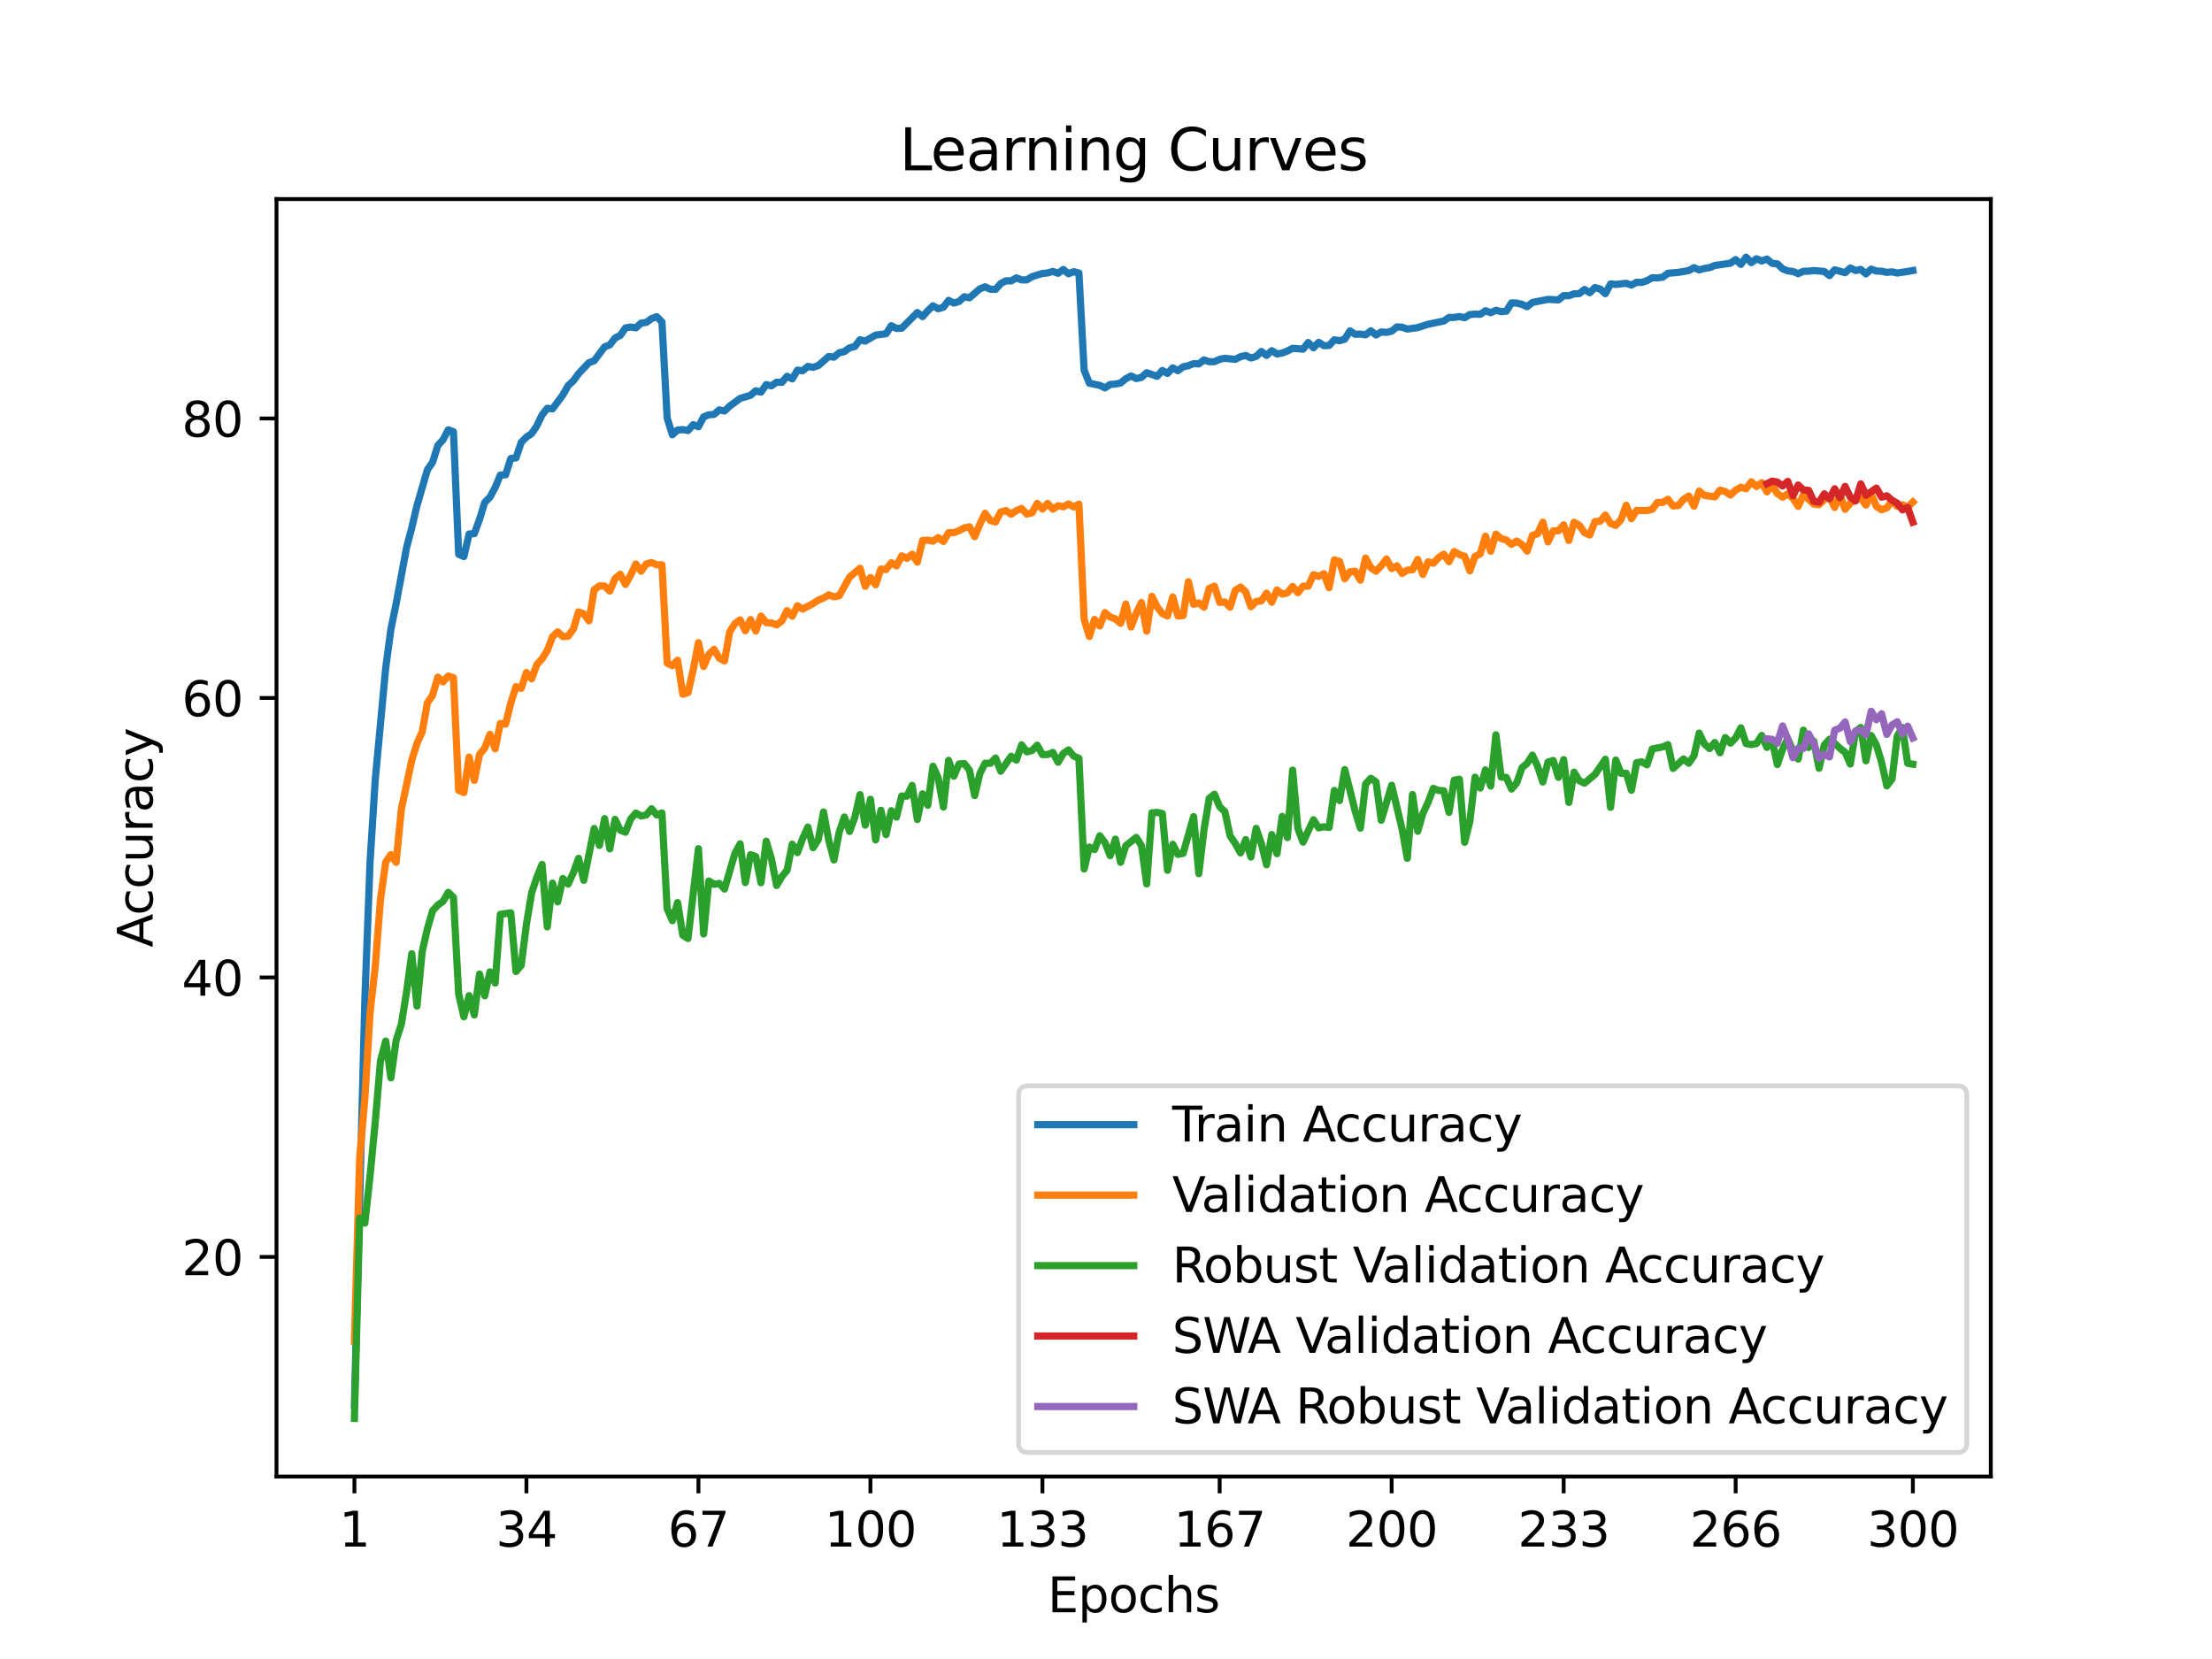 <?xml version="1.0" encoding="utf-8" standalone="no"?>
<!DOCTYPE svg PUBLIC "-//W3C//DTD SVG 1.1//EN"
  "http://www.w3.org/Graphics/SVG/1.1/DTD/svg11.dtd">
<svg xmlns:xlink="http://www.w3.org/1999/xlink" width="460.8pt" height="345.6pt" viewBox="0 0 460.8 345.6" xmlns="http://www.w3.org/2000/svg" version="1.1">
 <defs>
  <style type="text/css">*{stroke-linejoin: round; stroke-linecap: butt}</style>
 </defs>
 <g id="figure_1">
  <g id="patch_1">
   <path d="M 0 345.6 
L 460.8 345.6 
L 460.8 0 
L 0 0 
z
" style="fill: #ffffff"/>
  </g>
  <g id="axes_1">
   <g id="patch_2">
    <path d="M 57.6 307.584 
L 414.72 307.584 
L 414.72 41.472 
L 57.6 41.472 
z
" style="fill: #ffffff"/>
   </g>
   <g id="matplotlib.axis_1">
    <g id="xtick_1">
     <g id="line2d_1">
      <defs>
       <path id="m325fc0ef49" d="M 0 0 
L 0 3.5 
" style="stroke: #000000; stroke-width: 0.8"/>
      </defs>
      <g>
       <use xlink:href="#m325fc0ef49" x="73.833" y="307.584" style="stroke: #000000; stroke-width: 0.8"/>
      </g>
     </g>
     <g id="text_1">
      <!-- 1 -->
      <g transform="translate(70.651 322.182) scale(0.1 -0.1)">
       <defs>
        <path id="DejaVuSans-31" d="M 794 531 
L 1825 531 
L 1825 4091 
L 703 3866 
L 703 4441 
L 1819 4666 
L 2450 4666 
L 2450 531 
L 3481 531 
L 3481 0 
L 794 0 
L 794 531 
z
" transform="scale(0.016)"/>
       </defs>
       <use xlink:href="#DejaVuSans-31"/>
      </g>
     </g>
    </g>
    <g id="xtick_2">
     <g id="line2d_2">
      <g>
       <use xlink:href="#m325fc0ef49" x="109.664" y="307.584" style="stroke: #000000; stroke-width: 0.8"/>
      </g>
     </g>
     <g id="text_2">
      <!-- 34 -->
      <g transform="translate(103.302 322.182) scale(0.1 -0.1)">
       <defs>
        <path id="DejaVuSans-33" d="M 2597 2516 
Q 3050 2419 3304 2112 
Q 3559 1806 3559 1356 
Q 3559 666 3084 287 
Q 2609 -91 1734 -91 
Q 1441 -91 1130 -33 
Q 819 25 488 141 
L 488 750 
Q 750 597 1062 519 
Q 1375 441 1716 441 
Q 2309 441 2620 675 
Q 2931 909 2931 1356 
Q 2931 1769 2642 2001 
Q 2353 2234 1838 2234 
L 1294 2234 
L 1294 2753 
L 1863 2753 
Q 2328 2753 2575 2939 
Q 2822 3125 2822 3475 
Q 2822 3834 2567 4026 
Q 2313 4219 1838 4219 
Q 1578 4219 1281 4162 
Q 984 4106 628 3988 
L 628 4550 
Q 988 4650 1302 4700 
Q 1616 4750 1894 4750 
Q 2613 4750 3031 4423 
Q 3450 4097 3450 3541 
Q 3450 3153 3228 2886 
Q 3006 2619 2597 2516 
z
" transform="scale(0.016)"/>
        <path id="DejaVuSans-34" d="M 2419 4116 
L 825 1625 
L 2419 1625 
L 2419 4116 
z
M 2253 4666 
L 3047 4666 
L 3047 1625 
L 3713 1625 
L 3713 1100 
L 3047 1100 
L 3047 0 
L 2419 0 
L 2419 1100 
L 313 1100 
L 313 1709 
L 2253 4666 
z
" transform="scale(0.016)"/>
       </defs>
       <use xlink:href="#DejaVuSans-33"/>
       <use xlink:href="#DejaVuSans-34" x="63.623"/>
      </g>
     </g>
    </g>
    <g id="xtick_3">
     <g id="line2d_3">
      <g>
       <use xlink:href="#m325fc0ef49" x="145.496" y="307.584" style="stroke: #000000; stroke-width: 0.8"/>
      </g>
     </g>
     <g id="text_3">
      <!-- 67 -->
      <g transform="translate(139.133 322.182) scale(0.1 -0.1)">
       <defs>
        <path id="DejaVuSans-36" d="M 2113 2584 
Q 1688 2584 1439 2293 
Q 1191 2003 1191 1497 
Q 1191 994 1439 701 
Q 1688 409 2113 409 
Q 2538 409 2786 701 
Q 3034 994 3034 1497 
Q 3034 2003 2786 2293 
Q 2538 2584 2113 2584 
z
M 3366 4563 
L 3366 3988 
Q 3128 4100 2886 4159 
Q 2644 4219 2406 4219 
Q 1781 4219 1451 3797 
Q 1122 3375 1075 2522 
Q 1259 2794 1537 2939 
Q 1816 3084 2150 3084 
Q 2853 3084 3261 2657 
Q 3669 2231 3669 1497 
Q 3669 778 3244 343 
Q 2819 -91 2113 -91 
Q 1303 -91 875 529 
Q 447 1150 447 2328 
Q 447 3434 972 4092 
Q 1497 4750 2381 4750 
Q 2619 4750 2861 4703 
Q 3103 4656 3366 4563 
z
" transform="scale(0.016)"/>
        <path id="DejaVuSans-37" d="M 525 4666 
L 3525 4666 
L 3525 4397 
L 1831 0 
L 1172 0 
L 2766 4134 
L 525 4134 
L 525 4666 
z
" transform="scale(0.016)"/>
       </defs>
       <use xlink:href="#DejaVuSans-36"/>
       <use xlink:href="#DejaVuSans-37" x="63.623"/>
      </g>
     </g>
    </g>
    <g id="xtick_4">
     <g id="line2d_4">
      <g>
       <use xlink:href="#m325fc0ef49" x="181.327" y="307.584" style="stroke: #000000; stroke-width: 0.8"/>
      </g>
     </g>
     <g id="text_4">
      <!-- 100 -->
      <g transform="translate(171.783 322.182) scale(0.1 -0.1)">
       <defs>
        <path id="DejaVuSans-30" d="M 2034 4250 
Q 1547 4250 1301 3770 
Q 1056 3291 1056 2328 
Q 1056 1369 1301 889 
Q 1547 409 2034 409 
Q 2525 409 2770 889 
Q 3016 1369 3016 2328 
Q 3016 3291 2770 3770 
Q 2525 4250 2034 4250 
z
M 2034 4750 
Q 2819 4750 3233 4129 
Q 3647 3509 3647 2328 
Q 3647 1150 3233 529 
Q 2819 -91 2034 -91 
Q 1250 -91 836 529 
Q 422 1150 422 2328 
Q 422 3509 836 4129 
Q 1250 4750 2034 4750 
z
" transform="scale(0.016)"/>
       </defs>
       <use xlink:href="#DejaVuSans-31"/>
       <use xlink:href="#DejaVuSans-30" x="63.623"/>
       <use xlink:href="#DejaVuSans-30" x="127.246"/>
      </g>
     </g>
    </g>
    <g id="xtick_5">
     <g id="line2d_5">
      <g>
       <use xlink:href="#m325fc0ef49" x="217.158" y="307.584" style="stroke: #000000; stroke-width: 0.8"/>
      </g>
     </g>
     <g id="text_5">
      <!-- 133 -->
      <g transform="translate(207.615 322.182) scale(0.1 -0.1)">
       <use xlink:href="#DejaVuSans-31"/>
       <use xlink:href="#DejaVuSans-33" x="63.623"/>
       <use xlink:href="#DejaVuSans-33" x="127.246"/>
      </g>
     </g>
    </g>
    <g id="xtick_6">
     <g id="line2d_6">
      <g>
       <use xlink:href="#m325fc0ef49" x="254.076" y="307.584" style="stroke: #000000; stroke-width: 0.8"/>
      </g>
     </g>
     <g id="text_6">
      <!-- 167 -->
      <g transform="translate(244.532 322.182) scale(0.1 -0.1)">
       <use xlink:href="#DejaVuSans-31"/>
       <use xlink:href="#DejaVuSans-36" x="63.623"/>
       <use xlink:href="#DejaVuSans-37" x="127.246"/>
      </g>
     </g>
    </g>
    <g id="xtick_7">
     <g id="line2d_7">
      <g>
       <use xlink:href="#m325fc0ef49" x="289.907" y="307.584" style="stroke: #000000; stroke-width: 0.8"/>
      </g>
     </g>
     <g id="text_7">
      <!-- 200 -->
      <g transform="translate(280.363 322.182) scale(0.1 -0.1)">
       <defs>
        <path id="DejaVuSans-32" d="M 1228 531 
L 3431 531 
L 3431 0 
L 469 0 
L 469 531 
Q 828 903 1448 1529 
Q 2069 2156 2228 2338 
Q 2531 2678 2651 2914 
Q 2772 3150 2772 3378 
Q 2772 3750 2511 3984 
Q 2250 4219 1831 4219 
Q 1534 4219 1204 4116 
Q 875 4013 500 3803 
L 500 4441 
Q 881 4594 1212 4672 
Q 1544 4750 1819 4750 
Q 2544 4750 2975 4387 
Q 3406 4025 3406 3419 
Q 3406 3131 3298 2873 
Q 3191 2616 2906 2266 
Q 2828 2175 2409 1742 
Q 1991 1309 1228 531 
z
" transform="scale(0.016)"/>
       </defs>
       <use xlink:href="#DejaVuSans-32"/>
       <use xlink:href="#DejaVuSans-30" x="63.623"/>
       <use xlink:href="#DejaVuSans-30" x="127.246"/>
      </g>
     </g>
    </g>
    <g id="xtick_8">
     <g id="line2d_8">
      <g>
       <use xlink:href="#m325fc0ef49" x="325.739" y="307.584" style="stroke: #000000; stroke-width: 0.8"/>
      </g>
     </g>
     <g id="text_8">
      <!-- 233 -->
      <g transform="translate(316.195 322.182) scale(0.1 -0.1)">
       <use xlink:href="#DejaVuSans-32"/>
       <use xlink:href="#DejaVuSans-33" x="63.623"/>
       <use xlink:href="#DejaVuSans-33" x="127.246"/>
      </g>
     </g>
    </g>
    <g id="xtick_9">
     <g id="line2d_9">
      <g>
       <use xlink:href="#m325fc0ef49" x="361.57" y="307.584" style="stroke: #000000; stroke-width: 0.8"/>
      </g>
     </g>
     <g id="text_9">
      <!-- 266 -->
      <g transform="translate(352.026 322.182) scale(0.1 -0.1)">
       <use xlink:href="#DejaVuSans-32"/>
       <use xlink:href="#DejaVuSans-36" x="63.623"/>
       <use xlink:href="#DejaVuSans-36" x="127.246"/>
      </g>
     </g>
    </g>
    <g id="xtick_10">
     <g id="line2d_10">
      <g>
       <use xlink:href="#m325fc0ef49" x="398.487" y="307.584" style="stroke: #000000; stroke-width: 0.8"/>
      </g>
     </g>
     <g id="text_10">
      <!-- 300 -->
      <g transform="translate(388.944 322.182) scale(0.1 -0.1)">
       <use xlink:href="#DejaVuSans-33"/>
       <use xlink:href="#DejaVuSans-30" x="63.623"/>
       <use xlink:href="#DejaVuSans-30" x="127.246"/>
      </g>
     </g>
    </g>
    <g id="text_11">
     <!-- Epochs -->
     <g transform="translate(218.244 335.861) scale(0.1 -0.1)">
      <defs>
       <path id="DejaVuSans-45" d="M 628 4666 
L 3578 4666 
L 3578 4134 
L 1259 4134 
L 1259 2753 
L 3481 2753 
L 3481 2222 
L 1259 2222 
L 1259 531 
L 3634 531 
L 3634 0 
L 628 0 
L 628 4666 
z
" transform="scale(0.016)"/>
       <path id="DejaVuSans-70" d="M 1159 525 
L 1159 -1331 
L 581 -1331 
L 581 3500 
L 1159 3500 
L 1159 2969 
Q 1341 3281 1617 3432 
Q 1894 3584 2278 3584 
Q 2916 3584 3314 3078 
Q 3713 2572 3713 1747 
Q 3713 922 3314 415 
Q 2916 -91 2278 -91 
Q 1894 -91 1617 61 
Q 1341 213 1159 525 
z
M 3116 1747 
Q 3116 2381 2855 2742 
Q 2594 3103 2138 3103 
Q 1681 3103 1420 2742 
Q 1159 2381 1159 1747 
Q 1159 1113 1420 752 
Q 1681 391 2138 391 
Q 2594 391 2855 752 
Q 3116 1113 3116 1747 
z
" transform="scale(0.016)"/>
       <path id="DejaVuSans-6f" d="M 1959 3097 
Q 1497 3097 1228 2736 
Q 959 2375 959 1747 
Q 959 1119 1226 758 
Q 1494 397 1959 397 
Q 2419 397 2687 759 
Q 2956 1122 2956 1747 
Q 2956 2369 2687 2733 
Q 2419 3097 1959 3097 
z
M 1959 3584 
Q 2709 3584 3137 3096 
Q 3566 2609 3566 1747 
Q 3566 888 3137 398 
Q 2709 -91 1959 -91 
Q 1206 -91 779 398 
Q 353 888 353 1747 
Q 353 2609 779 3096 
Q 1206 3584 1959 3584 
z
" transform="scale(0.016)"/>
       <path id="DejaVuSans-63" d="M 3122 3366 
L 3122 2828 
Q 2878 2963 2633 3030 
Q 2388 3097 2138 3097 
Q 1578 3097 1268 2742 
Q 959 2388 959 1747 
Q 959 1106 1268 751 
Q 1578 397 2138 397 
Q 2388 397 2633 464 
Q 2878 531 3122 666 
L 3122 134 
Q 2881 22 2623 -34 
Q 2366 -91 2075 -91 
Q 1284 -91 818 406 
Q 353 903 353 1747 
Q 353 2603 823 3093 
Q 1294 3584 2113 3584 
Q 2378 3584 2631 3529 
Q 2884 3475 3122 3366 
z
" transform="scale(0.016)"/>
       <path id="DejaVuSans-68" d="M 3513 2113 
L 3513 0 
L 2938 0 
L 2938 2094 
Q 2938 2591 2744 2837 
Q 2550 3084 2163 3084 
Q 1697 3084 1428 2787 
Q 1159 2491 1159 1978 
L 1159 0 
L 581 0 
L 581 4863 
L 1159 4863 
L 1159 2956 
Q 1366 3272 1645 3428 
Q 1925 3584 2291 3584 
Q 2894 3584 3203 3211 
Q 3513 2838 3513 2113 
z
" transform="scale(0.016)"/>
       <path id="DejaVuSans-73" d="M 2834 3397 
L 2834 2853 
Q 2591 2978 2328 3040 
Q 2066 3103 1784 3103 
Q 1356 3103 1142 2972 
Q 928 2841 928 2578 
Q 928 2378 1081 2264 
Q 1234 2150 1697 2047 
L 1894 2003 
Q 2506 1872 2764 1633 
Q 3022 1394 3022 966 
Q 3022 478 2636 193 
Q 2250 -91 1575 -91 
Q 1294 -91 989 -36 
Q 684 19 347 128 
L 347 722 
Q 666 556 975 473 
Q 1284 391 1588 391 
Q 1994 391 2212 530 
Q 2431 669 2431 922 
Q 2431 1156 2273 1281 
Q 2116 1406 1581 1522 
L 1381 1569 
Q 847 1681 609 1914 
Q 372 2147 372 2553 
Q 372 3047 722 3315 
Q 1072 3584 1716 3584 
Q 2034 3584 2315 3537 
Q 2597 3491 2834 3397 
z
" transform="scale(0.016)"/>
      </defs>
      <use xlink:href="#DejaVuSans-45"/>
      <use xlink:href="#DejaVuSans-70" x="63.184"/>
      <use xlink:href="#DejaVuSans-6f" x="126.66"/>
      <use xlink:href="#DejaVuSans-63" x="187.842"/>
      <use xlink:href="#DejaVuSans-68" x="242.822"/>
      <use xlink:href="#DejaVuSans-73" x="306.201"/>
     </g>
    </g>
   </g>
   <g id="matplotlib.axis_2">
    <g id="ytick_1">
     <g id="line2d_11">
      <defs>
       <path id="m6addd0d812" d="M 0 0 
L -3.5 0 
" style="stroke: #000000; stroke-width: 0.8"/>
      </defs>
      <g>
       <use xlink:href="#m6addd0d812" x="57.6" y="261.841" style="stroke: #000000; stroke-width: 0.8"/>
      </g>
     </g>
     <g id="text_12">
      <!-- 20 -->
      <g transform="translate(37.875 265.64) scale(0.1 -0.1)">
       <use xlink:href="#DejaVuSans-32"/>
       <use xlink:href="#DejaVuSans-30" x="63.623"/>
      </g>
     </g>
    </g>
    <g id="ytick_2">
     <g id="line2d_12">
      <g>
       <use xlink:href="#m6addd0d812" x="57.6" y="203.62" style="stroke: #000000; stroke-width: 0.8"/>
      </g>
     </g>
     <g id="text_13">
      <!-- 40 -->
      <g transform="translate(37.875 207.419) scale(0.1 -0.1)">
       <use xlink:href="#DejaVuSans-34"/>
       <use xlink:href="#DejaVuSans-30" x="63.623"/>
      </g>
     </g>
    </g>
    <g id="ytick_3">
     <g id="line2d_13">
      <g>
       <use xlink:href="#m6addd0d812" x="57.6" y="145.399" style="stroke: #000000; stroke-width: 0.8"/>
      </g>
     </g>
     <g id="text_14">
      <!-- 60 -->
      <g transform="translate(37.875 149.199) scale(0.1 -0.1)">
       <use xlink:href="#DejaVuSans-36"/>
       <use xlink:href="#DejaVuSans-30" x="63.623"/>
      </g>
     </g>
    </g>
    <g id="ytick_4">
     <g id="line2d_14">
      <g>
       <use xlink:href="#m6addd0d812" x="57.6" y="87.179" style="stroke: #000000; stroke-width: 0.8"/>
      </g>
     </g>
     <g id="text_15">
      <!-- 80 -->
      <g transform="translate(37.875 90.978) scale(0.1 -0.1)">
       <defs>
        <path id="DejaVuSans-38" d="M 2034 2216 
Q 1584 2216 1326 1975 
Q 1069 1734 1069 1313 
Q 1069 891 1326 650 
Q 1584 409 2034 409 
Q 2484 409 2743 651 
Q 3003 894 3003 1313 
Q 3003 1734 2745 1975 
Q 2488 2216 2034 2216 
z
M 1403 2484 
Q 997 2584 770 2862 
Q 544 3141 544 3541 
Q 544 4100 942 4425 
Q 1341 4750 2034 4750 
Q 2731 4750 3128 4425 
Q 3525 4100 3525 3541 
Q 3525 3141 3298 2862 
Q 3072 2584 2669 2484 
Q 3125 2378 3379 2068 
Q 3634 1759 3634 1313 
Q 3634 634 3220 271 
Q 2806 -91 2034 -91 
Q 1263 -91 848 271 
Q 434 634 434 1313 
Q 434 1759 690 2068 
Q 947 2378 1403 2484 
z
M 1172 3481 
Q 1172 3119 1398 2916 
Q 1625 2713 2034 2713 
Q 2441 2713 2670 2916 
Q 2900 3119 2900 3481 
Q 2900 3844 2670 4047 
Q 2441 4250 2034 4250 
Q 1625 4250 1398 4047 
Q 1172 3844 1172 3481 
z
" transform="scale(0.016)"/>
       </defs>
       <use xlink:href="#DejaVuSans-38"/>
       <use xlink:href="#DejaVuSans-30" x="63.623"/>
      </g>
     </g>
    </g>
    <g id="text_16">
     <!-- Accuracy -->
     <g transform="translate(31.795 197.356) rotate(-90) scale(0.1 -0.1)">
      <defs>
       <path id="DejaVuSans-41" d="M 2188 4044 
L 1331 1722 
L 3047 1722 
L 2188 4044 
z
M 1831 4666 
L 2547 4666 
L 4325 0 
L 3669 0 
L 3244 1197 
L 1141 1197 
L 716 0 
L 50 0 
L 1831 4666 
z
" transform="scale(0.016)"/>
       <path id="DejaVuSans-75" d="M 544 1381 
L 544 3500 
L 1119 3500 
L 1119 1403 
Q 1119 906 1312 657 
Q 1506 409 1894 409 
Q 2359 409 2629 706 
Q 2900 1003 2900 1516 
L 2900 3500 
L 3475 3500 
L 3475 0 
L 2900 0 
L 2900 538 
Q 2691 219 2414 64 
Q 2138 -91 1772 -91 
Q 1169 -91 856 284 
Q 544 659 544 1381 
z
M 1991 3584 
L 1991 3584 
z
" transform="scale(0.016)"/>
       <path id="DejaVuSans-72" d="M 2631 2963 
Q 2534 3019 2420 3045 
Q 2306 3072 2169 3072 
Q 1681 3072 1420 2755 
Q 1159 2438 1159 1844 
L 1159 0 
L 581 0 
L 581 3500 
L 1159 3500 
L 1159 2956 
Q 1341 3275 1631 3429 
Q 1922 3584 2338 3584 
Q 2397 3584 2469 3576 
Q 2541 3569 2628 3553 
L 2631 2963 
z
" transform="scale(0.016)"/>
       <path id="DejaVuSans-61" d="M 2194 1759 
Q 1497 1759 1228 1600 
Q 959 1441 959 1056 
Q 959 750 1161 570 
Q 1363 391 1709 391 
Q 2188 391 2477 730 
Q 2766 1069 2766 1631 
L 2766 1759 
L 2194 1759 
z
M 3341 1997 
L 3341 0 
L 2766 0 
L 2766 531 
Q 2569 213 2275 61 
Q 1981 -91 1556 -91 
Q 1019 -91 701 211 
Q 384 513 384 1019 
Q 384 1609 779 1909 
Q 1175 2209 1959 2209 
L 2766 2209 
L 2766 2266 
Q 2766 2663 2505 2880 
Q 2244 3097 1772 3097 
Q 1472 3097 1187 3025 
Q 903 2953 641 2809 
L 641 3341 
Q 956 3463 1253 3523 
Q 1550 3584 1831 3584 
Q 2591 3584 2966 3190 
Q 3341 2797 3341 1997 
z
" transform="scale(0.016)"/>
       <path id="DejaVuSans-79" d="M 2059 -325 
Q 1816 -950 1584 -1140 
Q 1353 -1331 966 -1331 
L 506 -1331 
L 506 -850 
L 844 -850 
Q 1081 -850 1212 -737 
Q 1344 -625 1503 -206 
L 1606 56 
L 191 3500 
L 800 3500 
L 1894 763 
L 2988 3500 
L 3597 3500 
L 2059 -325 
z
" transform="scale(0.016)"/>
      </defs>
      <use xlink:href="#DejaVuSans-41"/>
      <use xlink:href="#DejaVuSans-63" x="66.658"/>
      <use xlink:href="#DejaVuSans-63" x="121.639"/>
      <use xlink:href="#DejaVuSans-75" x="176.619"/>
      <use xlink:href="#DejaVuSans-72" x="239.998"/>
      <use xlink:href="#DejaVuSans-61" x="281.111"/>
      <use xlink:href="#DejaVuSans-63" x="342.391"/>
      <use xlink:href="#DejaVuSans-79" x="397.371"/>
     </g>
    </g>
   </g>
   <g id="line2d_15">
    <path d="M 73.833 292.628 
L 76.004 208.289 
L 77.09 179.534 
L 78.176 162.353 
L 80.348 139.146 
L 81.433 131.089 
L 82.519 125.779 
L 84.691 114.088 
L 85.777 109.955 
L 86.862 105.338 
L 89.034 97.868 
L 90.12 96.284 
L 91.206 92.803 
L 92.291 91.621 
L 93.377 89.537 
L 94.463 89.938 
L 95.549 115.468 
L 96.635 115.946 
L 97.72 111.247 
L 98.806 111.171 
L 99.892 108.191 
L 100.978 104.668 
L 102.064 103.574 
L 103.149 101.548 
L 104.235 98.963 
L 105.321 98.916 
L 106.407 95.522 
L 107.493 95.382 
L 108.578 92.151 
L 109.664 91.045 
L 110.75 90.328 
L 111.836 88.698 
L 112.922 86.439 
L 114.007 85.054 
L 115.093 85.176 
L 117.265 82.253 
L 118.351 80.332 
L 119.436 79.331 
L 120.522 77.84 
L 122.694 75.552 
L 123.78 75.156 
L 125.951 72.251 
L 127.037 71.849 
L 128.123 70.417 
L 129.209 69.881 
L 130.294 68.315 
L 131.38 68.129 
L 132.466 68.292 
L 133.552 67.302 
L 134.638 67.163 
L 135.723 66.371 
L 136.809 65.969 
L 137.895 67.058 
L 138.981 87.097 
L 140.067 90.573 
L 141.152 89.583 
L 142.238 89.496 
L 143.324 89.688 
L 144.41 88.465 
L 145.496 88.908 
L 146.581 86.835 
L 147.667 86.416 
L 148.753 86.329 
L 149.839 85.38 
L 150.925 85.624 
L 152.01 84.605 
L 154.182 82.993 
L 156.354 82.346 
L 157.439 81.403 
L 158.525 81.7 
L 159.611 80.122 
L 160.697 80.384 
L 161.783 79.61 
L 162.868 79.662 
L 163.954 78.387 
L 165.04 78.929 
L 166.126 77.101 
L 167.212 77.24 
L 168.297 76.338 
L 169.383 76.519 
L 170.469 76.146 
L 172.641 74.265 
L 173.726 74.394 
L 174.812 73.485 
L 175.898 73.247 
L 176.984 72.455 
L 178.07 72.187 
L 179.155 70.772 
L 180.241 71.069 
L 182.413 69.8 
L 184.584 69.52 
L 185.67 67.85 
L 186.756 68.42 
L 187.842 68.373 
L 191.099 65.113 
L 192.185 65.963 
L 193.271 64.746 
L 194.357 63.71 
L 195.442 64.321 
L 196.528 64.001 
L 197.614 62.569 
L 198.7 63.128 
L 199.786 62.802 
L 200.871 61.818 
L 201.957 62.033 
L 204.129 60.17 
L 205.215 59.751 
L 206.3 60.252 
L 207.386 60.287 
L 208.472 59.064 
L 209.558 58.488 
L 210.644 58.523 
L 211.729 57.888 
L 212.815 58.313 
L 213.901 58.301 
L 214.987 57.632 
L 217.158 56.968 
L 218.244 56.863 
L 219.33 56.537 
L 220.416 56.933 
L 221.502 56.141 
L 222.587 57.02 
L 223.673 56.59 
L 224.759 56.881 
L 225.845 77.124 
L 226.931 79.825 
L 229.102 80.28 
L 230.188 80.809 
L 231.274 80.082 
L 232.36 80.006 
L 233.445 79.785 
L 234.531 78.888 
L 235.617 78.318 
L 236.703 78.859 
L 237.789 78.614 
L 238.875 77.648 
L 241.046 78.387 
L 242.132 77.176 
L 243.218 77.794 
L 244.304 76.635 
L 245.389 77.223 
L 246.475 76.408 
L 247.561 76.175 
L 248.647 75.75 
L 249.733 75.814 
L 250.818 74.97 
L 251.904 75.354 
L 252.99 75.348 
L 254.076 74.853 
L 255.162 74.644 
L 257.333 74.865 
L 258.419 74.3 
L 259.505 74.062 
L 260.591 74.568 
L 261.676 74.248 
L 262.762 73.217 
L 263.848 74.033 
L 264.934 73.054 
L 266.02 73.73 
L 267.105 73.543 
L 268.191 73.124 
L 269.277 72.56 
L 271.449 72.734 
L 272.534 71.354 
L 273.62 72.443 
L 274.706 71.314 
L 275.792 72.018 
L 276.878 71.972 
L 277.963 70.784 
L 279.049 70.982 
L 280.135 70.656 
L 281.221 68.927 
L 282.307 69.643 
L 283.392 69.59 
L 284.478 69.748 
L 285.564 68.915 
L 286.65 69.777 
L 287.736 69.148 
L 288.821 69.247 
L 289.907 68.996 
L 290.993 68.094 
L 292.079 68.164 
L 293.165 68.548 
L 295.336 68.245 
L 297.508 67.541 
L 300.765 66.877 
L 301.851 66.132 
L 302.937 66.126 
L 304.023 65.94 
L 305.108 66.196 
L 306.194 65.527 
L 307.28 65.445 
L 308.366 65.48 
L 309.452 64.729 
L 310.537 65.148 
L 311.623 64.647 
L 312.709 64.921 
L 313.795 64.822 
L 314.881 63.099 
L 315.966 63.139 
L 317.052 63.407 
L 318.138 63.891 
L 319.224 63 
L 322.481 62.365 
L 324.653 62.476 
L 325.739 61.573 
L 326.824 61.614 
L 327.91 61.207 
L 328.996 61.166 
L 330.082 60.304 
L 331.168 60.974 
L 332.253 59.902 
L 333.339 60.211 
L 334.425 61.172 
L 335.511 59.146 
L 336.597 59.256 
L 338.768 59.012 
L 339.854 59.39 
L 340.94 58.802 
L 342.026 58.837 
L 343.111 58.459 
L 344.197 57.865 
L 345.283 57.888 
L 346.369 57.748 
L 347.455 56.927 
L 349.626 56.741 
L 351.798 56.368 
L 352.884 55.763 
L 353.969 56.229 
L 355.055 55.926 
L 356.141 55.751 
L 357.227 55.303 
L 360.484 54.831 
L 361.57 54.075 
L 362.656 55.076 
L 363.742 53.568 
L 364.827 54.721 
L 365.913 53.9 
L 366.999 54.366 
L 368.085 53.97 
L 369.171 54.855 
L 370.256 54.965 
L 371.342 56.002 
L 372.428 56.432 
L 373.514 56.549 
L 374.6 57.015 
L 375.685 56.508 
L 376.771 56.496 
L 377.857 56.363 
L 380.029 56.549 
L 381.114 57.411 
L 382.2 56.211 
L 384.372 56.805 
L 385.458 55.821 
L 386.543 56.363 
L 387.629 56.118 
L 388.715 57.055 
L 389.801 56.06 
L 390.887 56.462 
L 391.972 56.508 
L 393.058 56.741 
L 394.144 56.636 
L 395.23 56.875 
L 397.401 56.549 
L 398.487 56.351 
L 398.487 56.351 
" clip-path="url(#pcd795b22f7)" style="fill: none; stroke: #1f77b4; stroke-width: 1.5; stroke-linecap: square"/>
   </g>
   <g id="line2d_16">
    <path d="M 73.833 279.394 
L 74.919 241.289 
L 76.004 228.859 
L 77.09 211.014 
L 78.176 201.233 
L 79.262 187.376 
L 80.348 179.604 
L 81.433 178.032 
L 82.519 179.633 
L 83.605 168.6 
L 85.777 158.353 
L 86.862 154.889 
L 87.948 152.444 
L 89.034 146.418 
L 90.12 144.817 
L 91.206 141.062 
L 92.291 142.052 
L 93.377 140.829 
L 94.463 141.178 
L 95.549 164.641 
L 96.635 165.107 
L 97.72 157.713 
L 98.806 162.574 
L 99.892 157.16 
L 100.978 155.85 
L 102.064 152.968 
L 103.149 155.995 
L 104.235 150.697 
L 105.321 150.843 
L 106.407 146.447 
L 107.493 143.041 
L 108.578 143.391 
L 109.664 140.101 
L 110.75 141.411 
L 111.836 138.442 
L 112.922 137.248 
L 114.007 135.531 
L 115.093 132.649 
L 116.179 131.63 
L 117.265 132.62 
L 118.351 132.533 
L 119.436 131.048 
L 120.522 127.467 
L 121.608 127.875 
L 122.694 129.33 
L 123.78 122.839 
L 124.865 122.053 
L 125.951 122.082 
L 127.037 123.13 
L 128.123 120.539 
L 129.209 119.637 
L 130.294 121.733 
L 131.38 119.811 
L 132.466 117.483 
L 133.552 118.996 
L 134.638 117.483 
L 135.723 117.191 
L 136.809 117.657 
L 137.895 117.657 
L 138.981 138.151 
L 140.067 138.675 
L 141.152 137.54 
L 142.238 144.613 
L 143.324 144.293 
L 144.41 139.519 
L 145.496 133.872 
L 146.581 138.85 
L 147.667 136.317 
L 148.753 135.269 
L 149.839 137.103 
L 150.925 137.685 
L 152.01 131.63 
L 153.096 129.913 
L 154.182 129.127 
L 155.268 131.397 
L 156.354 129.068 
L 157.439 131.456 
L 158.525 128.341 
L 159.611 129.709 
L 160.697 129.767 
L 161.783 130.175 
L 162.868 129.36 
L 163.954 127.205 
L 165.04 128.37 
L 166.126 126.187 
L 167.212 126.885 
L 169.383 125.721 
L 170.469 125.022 
L 171.555 124.585 
L 172.641 123.916 
L 173.726 124.323 
L 174.812 124.12 
L 176.984 120.219 
L 179.155 118.385 
L 180.241 122.14 
L 181.327 120.306 
L 182.413 121.82 
L 183.499 118.531 
L 184.584 118.647 
L 185.67 117.221 
L 186.756 117.89 
L 187.842 115.794 
L 188.928 116.318 
L 190.013 115.445 
L 191.099 117.104 
L 192.185 112.592 
L 193.271 112.534 
L 194.357 112.738 
L 195.442 111.981 
L 196.528 112.796 
L 197.614 110.962 
L 198.7 110.962 
L 199.786 110.554 
L 200.871 109.972 
L 201.957 109.739 
L 203.043 111.806 
L 204.129 109.186 
L 205.215 106.916 
L 206.3 108.429 
L 207.386 108.749 
L 208.472 106.654 
L 209.558 106.362 
L 210.644 107.119 
L 211.729 106.362 
L 212.815 105.926 
L 213.901 107.09 
L 214.987 106.828 
L 216.073 104.878 
L 217.158 106.042 
L 218.244 104.878 
L 219.33 106.071 
L 220.416 105.344 
L 221.502 105.576 
L 222.587 104.994 
L 223.673 105.606 
L 224.759 105.023 
L 225.845 129.01 
L 226.931 132.591 
L 228.016 129.039 
L 229.102 130.408 
L 230.188 127.613 
L 231.274 128.544 
L 232.36 128.923 
L 233.445 129.854 
L 234.531 125.837 
L 235.617 130.611 
L 236.703 127.758 
L 237.789 125.517 
L 238.875 131.485 
L 239.96 124.236 
L 241.046 126.419 
L 242.132 127.817 
L 243.218 128.312 
L 244.304 124.353 
L 245.389 128.312 
L 246.475 128.224 
L 247.561 121.18 
L 248.647 125.895 
L 249.733 125.604 
L 250.818 126.478 
L 251.904 122.577 
L 252.99 122.111 
L 254.076 125.488 
L 255.162 125.401 
L 256.247 126.478 
L 257.333 122.984 
L 258.419 122.286 
L 259.505 123.305 
L 260.591 126.39 
L 261.676 125.284 
L 262.762 125.168 
L 263.848 123.567 
L 264.934 125.459 
L 266.02 122.897 
L 267.105 123.77 
L 268.191 123.508 
L 269.277 122.169 
L 270.363 123.479 
L 271.449 122.111 
L 272.534 122.111 
L 273.62 119.724 
L 274.706 120.073 
L 275.792 119.52 
L 276.878 122.431 
L 277.963 116.638 
L 279.049 116.959 
L 280.135 120.568 
L 281.221 119.113 
L 282.307 118.996 
L 283.392 120.859 
L 284.478 116.26 
L 285.564 118.269 
L 286.65 118.996 
L 287.736 117.861 
L 288.821 116.464 
L 289.907 118.443 
L 290.993 117.861 
L 292.079 119.462 
L 293.165 118.763 
L 294.25 118.705 
L 295.336 116.551 
L 296.422 119.666 
L 297.508 117.046 
L 298.594 117.337 
L 299.679 116.173 
L 300.765 115.445 
L 301.851 117.017 
L 302.937 114.892 
L 304.023 115.532 
L 305.108 115.881 
L 306.194 118.909 
L 307.28 115.911 
L 308.366 115.358 
L 309.452 111.69 
L 310.537 114.834 
L 311.623 111.282 
L 312.709 112.184 
L 313.795 112.505 
L 314.881 113.407 
L 315.966 112.708 
L 317.052 113.436 
L 318.138 114.804 
L 319.224 111.544 
L 320.31 111.195 
L 321.395 108.779 
L 322.481 112.883 
L 323.567 110.583 
L 324.653 110.554 
L 325.739 109.332 
L 326.824 112.592 
L 327.91 108.808 
L 328.996 109.419 
L 330.082 110.962 
L 331.168 111.457 
L 332.253 108.662 
L 333.339 108.575 
L 334.425 107.294 
L 335.511 109.041 
L 336.597 109.448 
L 337.682 108.255 
L 338.768 105.256 
L 339.854 108.051 
L 340.94 106.333 
L 343.111 106.362 
L 344.197 106.1 
L 345.283 104.645 
L 346.369 104.674 
L 347.455 104.004 
L 348.54 105.402 
L 349.626 105.314 
L 350.712 104.034 
L 351.798 103.335 
L 352.884 105.46 
L 353.969 102.316 
L 355.055 103.189 
L 357.227 103.51 
L 358.313 102.112 
L 359.398 102.403 
L 360.484 103.131 
L 361.57 102.112 
L 362.656 101.501 
L 363.742 101.821 
L 364.827 100.366 
L 365.913 101.355 
L 366.999 100.54 
L 368.085 102.462 
L 369.171 101.093 
L 370.256 102.811 
L 371.342 103.568 
L 372.428 102.869 
L 373.514 103.83 
L 374.6 105.489 
L 375.685 103.044 
L 377.857 105.023 
L 378.943 105.14 
L 380.029 104.063 
L 381.114 103.539 
L 382.2 105.693 
L 383.286 103.102 
L 384.372 106.1 
L 385.458 104.82 
L 386.543 104.15 
L 387.629 103.772 
L 388.715 105.227 
L 389.801 102.957 
L 390.887 105.489 
L 391.972 106.188 
L 393.058 105.809 
L 394.144 104.325 
L 395.23 105.489 
L 396.316 105.14 
L 397.401 105.664 
L 398.487 104.587 
L 398.487 104.587 
" clip-path="url(#pcd795b22f7)" style="fill: none; stroke: #ff7f0e; stroke-width: 1.5; stroke-linecap: square"/>
   </g>
   <g id="line2d_17">
    <path d="M 73.833 295.488 
L 74.919 253.73 
L 76.004 254.794 
L 77.09 244.957 
L 78.176 233.674 
L 79.262 220.986 
L 80.348 216.87 
L 81.433 224.539 
L 82.519 216.75 
L 83.605 213.377 
L 84.691 206.651 
L 85.777 198.681 
L 86.862 209.603 
L 87.948 198.28 
L 89.034 193.461 
L 90.12 189.727 
L 91.206 188.543 
L 92.291 187.78 
L 93.377 185.893 
L 94.463 186.937 
L 95.549 207.093 
L 96.635 211.831 
L 97.72 207.414 
L 98.806 211.43 
L 99.892 202.917 
L 100.978 207.434 
L 102.064 202.456 
L 103.149 204.784 
L 104.235 190.47 
L 106.407 190.149 
L 107.493 202.375 
L 108.578 201.09 
L 109.664 192.538 
L 110.75 186.013 
L 111.836 182.741 
L 112.922 180.071 
L 114.007 193.08 
L 115.093 183.965 
L 116.179 187.88 
L 117.265 183.002 
L 118.351 184.166 
L 119.436 181.817 
L 120.522 178.806 
L 121.608 183.383 
L 123.78 172.582 
L 124.865 176.116 
L 125.951 170.535 
L 127.037 176.838 
L 128.123 170.695 
L 129.209 172.924 
L 130.294 173.365 
L 131.38 170.615 
L 132.466 169.37 
L 133.552 169.993 
L 134.638 169.772 
L 135.723 168.467 
L 136.809 169.772 
L 137.895 169.35 
L 138.981 189.306 
L 140.067 191.795 
L 141.152 188.021 
L 142.238 194.827 
L 143.324 195.509 
L 145.496 176.798 
L 146.581 194.566 
L 147.667 183.524 
L 148.753 184.226 
L 149.839 184.026 
L 150.925 185.21 
L 153.096 177.782 
L 154.182 175.794 
L 155.268 183.865 
L 156.354 178.043 
L 157.439 178.445 
L 158.525 183.885 
L 159.611 175.232 
L 160.697 178.886 
L 161.783 184.467 
L 162.868 182.62 
L 163.954 181.315 
L 165.04 175.855 
L 166.126 177.621 
L 167.212 174.67 
L 168.297 172.301 
L 169.383 176.598 
L 170.469 174.911 
L 171.555 169.149 
L 172.641 175.052 
L 173.726 179.147 
L 174.812 173.385 
L 175.898 170.193 
L 176.984 173.205 
L 178.07 170.274 
L 179.155 165.536 
L 180.241 171.9 
L 181.327 166.499 
L 182.413 174.971 
L 183.499 168.788 
L 184.584 173.867 
L 185.67 168.888 
L 186.756 170.213 
L 187.842 165.817 
L 188.928 165.857 
L 190.013 163.608 
L 191.099 170.715 
L 192.185 165.375 
L 193.271 167.744 
L 194.357 159.613 
L 195.442 162.042 
L 196.528 168.125 
L 197.614 158.389 
L 198.7 161.701 
L 199.786 159.151 
L 200.871 159.051 
L 201.957 160.456 
L 203.043 165.736 
L 204.129 161.159 
L 205.215 158.991 
L 206.3 159.011 
L 207.386 157.907 
L 208.472 160.657 
L 210.644 157.545 
L 211.729 158.348 
L 212.815 155.176 
L 213.901 156.622 
L 214.987 156.361 
L 216.073 155.237 
L 217.158 157.204 
L 218.244 157.184 
L 219.33 156.742 
L 220.416 158.79 
L 221.502 156.963 
L 222.587 156.22 
L 223.673 157.505 
L 224.759 157.987 
L 225.845 181.034 
L 226.931 176.457 
L 228.016 176.979 
L 229.102 174.108 
L 230.188 175.534 
L 231.274 178.264 
L 232.36 174.811 
L 233.445 179.629 
L 234.531 176.176 
L 236.703 174.449 
L 237.789 176.176 
L 238.875 184.146 
L 239.96 169.33 
L 241.046 169.23 
L 242.132 169.471 
L 243.218 181.295 
L 244.304 175.875 
L 245.389 177.983 
L 246.475 177.762 
L 248.647 170.113 
L 249.733 181.998 
L 250.818 172.843 
L 251.904 166.299 
L 252.99 165.455 
L 254.076 168.065 
L 255.162 169.069 
L 256.247 174.128 
L 257.333 175.714 
L 258.419 177.682 
L 259.505 174.911 
L 260.591 178.545 
L 261.676 172.562 
L 262.762 175.714 
L 263.848 180.151 
L 264.934 173.847 
L 266.02 177.842 
L 267.105 170.073 
L 268.191 174.49 
L 269.277 160.436 
L 270.363 172.562 
L 271.449 175.433 
L 273.62 170.775 
L 274.706 172.462 
L 275.792 172.221 
L 276.878 172.382 
L 277.963 164.672 
L 279.049 166.78 
L 280.135 160.316 
L 282.307 168.969 
L 283.392 172.522 
L 284.478 163.327 
L 285.564 162.123 
L 286.65 162.886 
L 287.736 170.876 
L 289.907 163.588 
L 292.079 172.703 
L 293.165 178.806 
L 294.25 165.516 
L 295.336 173.165 
L 296.422 169.45 
L 297.508 167.102 
L 298.594 164.231 
L 299.679 164.672 
L 300.765 164.733 
L 301.851 169.23 
L 302.937 162.524 
L 304.023 162.323 
L 305.108 175.473 
L 306.194 171.137 
L 307.28 161.902 
L 308.366 164.17 
L 309.452 160.376 
L 310.537 163.749 
L 311.623 153.068 
L 312.709 161.882 
L 313.795 161.942 
L 314.881 164.371 
L 315.966 163.066 
L 317.052 159.934 
L 318.138 159.011 
L 319.224 157.304 
L 320.31 159.633 
L 321.395 162.906 
L 322.481 158.75 
L 323.567 158.429 
L 324.653 161.942 
L 325.739 158.248 
L 326.824 167.162 
L 327.91 160.858 
L 328.996 162.645 
L 330.082 163.147 
L 332.253 161.34 
L 334.425 158.168 
L 335.511 168.186 
L 336.597 158.328 
L 337.682 161.099 
L 338.768 161.079 
L 339.854 164.632 
L 340.94 158.87 
L 342.026 158.71 
L 343.111 159.332 
L 344.197 156.02 
L 346.369 155.598 
L 347.455 155.116 
L 348.54 160.075 
L 350.712 158.107 
L 351.798 158.991 
L 352.884 157.445 
L 353.969 152.707 
L 355.055 154.976 
L 356.141 155.939 
L 357.227 154.674 
L 358.313 156.823 
L 359.398 153.651 
L 360.484 154.815 
L 361.57 153.731 
L 362.656 151.623 
L 363.742 154.915 
L 364.827 155.116 
L 365.913 154.895 
L 366.999 153.209 
L 368.085 155.698 
L 369.171 154.213 
L 370.256 159.272 
L 371.342 156.1 
L 372.428 153.831 
L 373.514 156.501 
L 374.6 158.128 
L 375.685 152.105 
L 376.771 155.718 
L 377.857 154.413 
L 378.943 160.055 
L 380.029 155.217 
L 381.114 153.992 
L 382.2 154.855 
L 383.286 155.879 
L 384.372 156.722 
L 385.458 159.172 
L 386.543 152.406 
L 387.629 151.543 
L 388.715 158.489 
L 389.801 153.229 
L 390.887 155.217 
L 391.972 158.81 
L 393.058 163.709 
L 394.144 162.283 
L 395.23 153.349 
L 396.316 151.563 
L 397.401 159.011 
L 398.487 159.192 
L 398.487 159.192 
" clip-path="url(#pcd795b22f7)" style="fill: none; stroke: #2ca02c; stroke-width: 1.5; stroke-linecap: square"/>
   </g>
   <g id="line2d_18">
    <path d="M 368.085 100.773 
L 369.171 100.22 
L 370.256 100.424 
L 371.342 101.239 
L 372.428 100.278 
L 373.514 103.277 
L 374.6 101.035 
L 375.685 102.083 
L 376.771 102.141 
L 377.857 104.441 
L 378.943 104.616 
L 380.029 102.869 
L 381.114 103.917 
L 382.2 101.821 
L 383.286 103.684 
L 384.372 101.326 
L 385.458 103.597 
L 386.543 104.354 
L 387.629 100.802 
L 388.715 103.189 
L 390.887 101.676 
L 391.972 103.568 
L 393.058 103.277 
L 394.144 104.208 
L 395.23 104.82 
L 396.316 106.217 
L 397.401 105.722 
L 398.487 108.779 
L 398.487 108.779 
" clip-path="url(#pcd795b22f7)" style="fill: none; stroke: #d62728; stroke-width: 1.5; stroke-linecap: square"/>
   </g>
   <g id="line2d_19">
    <path d="M 368.085 153.912 
L 369.171 154.012 
L 370.256 154.815 
L 371.342 151.221 
L 372.428 153.952 
L 373.514 157.846 
L 374.6 155.859 
L 375.685 155.919 
L 376.771 152.868 
L 377.857 154.956 
L 378.943 157.987 
L 380.029 157.144 
L 381.114 157.686 
L 382.2 152.105 
L 383.286 151.703 
L 384.372 150.398 
L 385.458 154.514 
L 386.543 152.285 
L 387.629 152.065 
L 388.715 153.068 
L 389.801 148.17 
L 390.887 149.937 
L 391.972 148.692 
L 393.058 152.988 
L 394.144 151.021 
L 395.23 150.358 
L 396.316 152.908 
L 397.401 151.262 
L 398.487 153.731 
L 398.487 153.731 
" clip-path="url(#pcd795b22f7)" style="fill: none; stroke: #9467bd; stroke-width: 1.5; stroke-linecap: square"/>
   </g>
   <g id="patch_3">
    <path d="M 57.6 307.584 
L 57.6 41.472 
" style="fill: none; stroke: #000000; stroke-width: 0.8; stroke-linejoin: miter; stroke-linecap: square"/>
   </g>
   <g id="patch_4">
    <path d="M 414.72 307.584 
L 414.72 41.472 
" style="fill: none; stroke: #000000; stroke-width: 0.8; stroke-linejoin: miter; stroke-linecap: square"/>
   </g>
   <g id="patch_5">
    <path d="M 57.6 307.584 
L 414.72 307.584 
" style="fill: none; stroke: #000000; stroke-width: 0.8; stroke-linejoin: miter; stroke-linecap: square"/>
   </g>
   <g id="patch_6">
    <path d="M 57.6 41.472 
L 414.72 41.472 
" style="fill: none; stroke: #000000; stroke-width: 0.8; stroke-linejoin: miter; stroke-linecap: square"/>
   </g>
   <g id="text_17">
    <!-- Learning Curves -->
    <g transform="translate(187.376 35.472) scale(0.12 -0.12)">
     <defs>
      <path id="DejaVuSans-4c" d="M 628 4666 
L 1259 4666 
L 1259 531 
L 3531 531 
L 3531 0 
L 628 0 
L 628 4666 
z
" transform="scale(0.016)"/>
      <path id="DejaVuSans-65" d="M 3597 1894 
L 3597 1613 
L 953 1613 
Q 991 1019 1311 708 
Q 1631 397 2203 397 
Q 2534 397 2845 478 
Q 3156 559 3463 722 
L 3463 178 
Q 3153 47 2828 -22 
Q 2503 -91 2169 -91 
Q 1331 -91 842 396 
Q 353 884 353 1716 
Q 353 2575 817 3079 
Q 1281 3584 2069 3584 
Q 2775 3584 3186 3129 
Q 3597 2675 3597 1894 
z
M 3022 2063 
Q 3016 2534 2758 2815 
Q 2500 3097 2075 3097 
Q 1594 3097 1305 2825 
Q 1016 2553 972 2059 
L 3022 2063 
z
" transform="scale(0.016)"/>
      <path id="DejaVuSans-6e" d="M 3513 2113 
L 3513 0 
L 2938 0 
L 2938 2094 
Q 2938 2591 2744 2837 
Q 2550 3084 2163 3084 
Q 1697 3084 1428 2787 
Q 1159 2491 1159 1978 
L 1159 0 
L 581 0 
L 581 3500 
L 1159 3500 
L 1159 2956 
Q 1366 3272 1645 3428 
Q 1925 3584 2291 3584 
Q 2894 3584 3203 3211 
Q 3513 2838 3513 2113 
z
" transform="scale(0.016)"/>
      <path id="DejaVuSans-69" d="M 603 3500 
L 1178 3500 
L 1178 0 
L 603 0 
L 603 3500 
z
M 603 4863 
L 1178 4863 
L 1178 4134 
L 603 4134 
L 603 4863 
z
" transform="scale(0.016)"/>
      <path id="DejaVuSans-67" d="M 2906 1791 
Q 2906 2416 2648 2759 
Q 2391 3103 1925 3103 
Q 1463 3103 1205 2759 
Q 947 2416 947 1791 
Q 947 1169 1205 825 
Q 1463 481 1925 481 
Q 2391 481 2648 825 
Q 2906 1169 2906 1791 
z
M 3481 434 
Q 3481 -459 3084 -895 
Q 2688 -1331 1869 -1331 
Q 1566 -1331 1297 -1286 
Q 1028 -1241 775 -1147 
L 775 -588 
Q 1028 -725 1275 -790 
Q 1522 -856 1778 -856 
Q 2344 -856 2625 -561 
Q 2906 -266 2906 331 
L 2906 616 
Q 2728 306 2450 153 
Q 2172 0 1784 0 
Q 1141 0 747 490 
Q 353 981 353 1791 
Q 353 2603 747 3093 
Q 1141 3584 1784 3584 
Q 2172 3584 2450 3431 
Q 2728 3278 2906 2969 
L 2906 3500 
L 3481 3500 
L 3481 434 
z
" transform="scale(0.016)"/>
      <path id="DejaVuSans-20" transform="scale(0.016)"/>
      <path id="DejaVuSans-43" d="M 4122 4306 
L 4122 3641 
Q 3803 3938 3442 4084 
Q 3081 4231 2675 4231 
Q 1875 4231 1450 3742 
Q 1025 3253 1025 2328 
Q 1025 1406 1450 917 
Q 1875 428 2675 428 
Q 3081 428 3442 575 
Q 3803 722 4122 1019 
L 4122 359 
Q 3791 134 3420 21 
Q 3050 -91 2638 -91 
Q 1578 -91 968 557 
Q 359 1206 359 2328 
Q 359 3453 968 4101 
Q 1578 4750 2638 4750 
Q 3056 4750 3426 4639 
Q 3797 4528 4122 4306 
z
" transform="scale(0.016)"/>
      <path id="DejaVuSans-76" d="M 191 3500 
L 800 3500 
L 1894 563 
L 2988 3500 
L 3597 3500 
L 2284 0 
L 1503 0 
L 191 3500 
z
" transform="scale(0.016)"/>
     </defs>
     <use xlink:href="#DejaVuSans-4c"/>
     <use xlink:href="#DejaVuSans-65" x="53.963"/>
     <use xlink:href="#DejaVuSans-61" x="115.486"/>
     <use xlink:href="#DejaVuSans-72" x="176.766"/>
     <use xlink:href="#DejaVuSans-6e" x="216.129"/>
     <use xlink:href="#DejaVuSans-69" x="279.508"/>
     <use xlink:href="#DejaVuSans-6e" x="307.291"/>
     <use xlink:href="#DejaVuSans-67" x="370.67"/>
     <use xlink:href="#DejaVuSans-20" x="434.146"/>
     <use xlink:href="#DejaVuSans-43" x="465.934"/>
     <use xlink:href="#DejaVuSans-75" x="535.758"/>
     <use xlink:href="#DejaVuSans-72" x="599.137"/>
     <use xlink:href="#DejaVuSans-76" x="640.25"/>
     <use xlink:href="#DejaVuSans-65" x="699.43"/>
     <use xlink:href="#DejaVuSans-73" x="760.953"/>
    </g>
   </g>
   <g id="legend_1">
    <g id="patch_7">
     <path d="M 214.189 302.584 
L 407.72 302.584 
Q 409.72 302.584 409.72 300.584 
L 409.72 228.193 
Q 409.72 226.193 407.72 226.193 
L 214.189 226.193 
Q 212.189 226.193 212.189 228.193 
L 212.189 300.584 
Q 212.189 302.584 214.189 302.584 
z
" style="fill: #ffffff; opacity: 0.8; stroke: #cccccc; stroke-linejoin: miter"/>
    </g>
    <g id="line2d_20">
     <path d="M 216.189 234.292 
L 226.189 234.292 
L 236.189 234.292 
" style="fill: none; stroke: #1f77b4; stroke-width: 1.5; stroke-linecap: square"/>
    </g>
    <g id="text_18">
     <!-- Train Accuracy -->
     <g transform="translate(244.189 237.792) scale(0.1 -0.1)">
      <defs>
       <path id="DejaVuSans-54" d="M -19 4666 
L 3928 4666 
L 3928 4134 
L 2272 4134 
L 2272 0 
L 1638 0 
L 1638 4134 
L -19 4134 
L -19 4666 
z
" transform="scale(0.016)"/>
      </defs>
      <use xlink:href="#DejaVuSans-54"/>
      <use xlink:href="#DejaVuSans-72" x="46.334"/>
      <use xlink:href="#DejaVuSans-61" x="87.447"/>
      <use xlink:href="#DejaVuSans-69" x="148.727"/>
      <use xlink:href="#DejaVuSans-6e" x="176.51"/>
      <use xlink:href="#DejaVuSans-20" x="239.889"/>
      <use xlink:href="#DejaVuSans-41" x="271.676"/>
      <use xlink:href="#DejaVuSans-63" x="338.334"/>
      <use xlink:href="#DejaVuSans-63" x="393.314"/>
      <use xlink:href="#DejaVuSans-75" x="448.295"/>
      <use xlink:href="#DejaVuSans-72" x="511.674"/>
      <use xlink:href="#DejaVuSans-61" x="552.787"/>
      <use xlink:href="#DejaVuSans-63" x="614.066"/>
      <use xlink:href="#DejaVuSans-79" x="669.047"/>
     </g>
    </g>
    <g id="line2d_21">
     <path d="M 216.189 248.97 
L 226.189 248.97 
L 236.189 248.97 
" style="fill: none; stroke: #ff7f0e; stroke-width: 1.5; stroke-linecap: square"/>
    </g>
    <g id="text_19">
     <!-- Validation Accuracy -->
     <g transform="translate(244.189 252.47) scale(0.1 -0.1)">
      <defs>
       <path id="DejaVuSans-56" d="M 1831 0 
L 50 4666 
L 709 4666 
L 2188 738 
L 3669 4666 
L 4325 4666 
L 2547 0 
L 1831 0 
z
" transform="scale(0.016)"/>
       <path id="DejaVuSans-6c" d="M 603 4863 
L 1178 4863 
L 1178 0 
L 603 0 
L 603 4863 
z
" transform="scale(0.016)"/>
       <path id="DejaVuSans-64" d="M 2906 2969 
L 2906 4863 
L 3481 4863 
L 3481 0 
L 2906 0 
L 2906 525 
Q 2725 213 2448 61 
Q 2172 -91 1784 -91 
Q 1150 -91 751 415 
Q 353 922 353 1747 
Q 353 2572 751 3078 
Q 1150 3584 1784 3584 
Q 2172 3584 2448 3432 
Q 2725 3281 2906 2969 
z
M 947 1747 
Q 947 1113 1208 752 
Q 1469 391 1925 391 
Q 2381 391 2643 752 
Q 2906 1113 2906 1747 
Q 2906 2381 2643 2742 
Q 2381 3103 1925 3103 
Q 1469 3103 1208 2742 
Q 947 2381 947 1747 
z
" transform="scale(0.016)"/>
       <path id="DejaVuSans-74" d="M 1172 4494 
L 1172 3500 
L 2356 3500 
L 2356 3053 
L 1172 3053 
L 1172 1153 
Q 1172 725 1289 603 
Q 1406 481 1766 481 
L 2356 481 
L 2356 0 
L 1766 0 
Q 1100 0 847 248 
Q 594 497 594 1153 
L 594 3053 
L 172 3053 
L 172 3500 
L 594 3500 
L 594 4494 
L 1172 4494 
z
" transform="scale(0.016)"/>
      </defs>
      <use xlink:href="#DejaVuSans-56"/>
      <use xlink:href="#DejaVuSans-61" x="60.658"/>
      <use xlink:href="#DejaVuSans-6c" x="121.938"/>
      <use xlink:href="#DejaVuSans-69" x="149.721"/>
      <use xlink:href="#DejaVuSans-64" x="177.504"/>
      <use xlink:href="#DejaVuSans-61" x="240.98"/>
      <use xlink:href="#DejaVuSans-74" x="302.26"/>
      <use xlink:href="#DejaVuSans-69" x="341.469"/>
      <use xlink:href="#DejaVuSans-6f" x="369.252"/>
      <use xlink:href="#DejaVuSans-6e" x="430.434"/>
      <use xlink:href="#DejaVuSans-20" x="493.812"/>
      <use xlink:href="#DejaVuSans-41" x="525.6"/>
      <use xlink:href="#DejaVuSans-63" x="592.258"/>
      <use xlink:href="#DejaVuSans-63" x="647.238"/>
      <use xlink:href="#DejaVuSans-75" x="702.219"/>
      <use xlink:href="#DejaVuSans-72" x="765.598"/>
      <use xlink:href="#DejaVuSans-61" x="806.711"/>
      <use xlink:href="#DejaVuSans-63" x="867.99"/>
      <use xlink:href="#DejaVuSans-79" x="922.971"/>
     </g>
    </g>
    <g id="line2d_22">
     <path d="M 216.189 263.648 
L 226.189 263.648 
L 236.189 263.648 
" style="fill: none; stroke: #2ca02c; stroke-width: 1.5; stroke-linecap: square"/>
    </g>
    <g id="text_20">
     <!-- Robust Validation Accuracy -->
     <g transform="translate(244.189 267.148) scale(0.1 -0.1)">
      <defs>
       <path id="DejaVuSans-52" d="M 2841 2188 
Q 3044 2119 3236 1894 
Q 3428 1669 3622 1275 
L 4263 0 
L 3584 0 
L 2988 1197 
Q 2756 1666 2539 1819 
Q 2322 1972 1947 1972 
L 1259 1972 
L 1259 0 
L 628 0 
L 628 4666 
L 2053 4666 
Q 2853 4666 3247 4331 
Q 3641 3997 3641 3322 
Q 3641 2881 3436 2590 
Q 3231 2300 2841 2188 
z
M 1259 4147 
L 1259 2491 
L 2053 2491 
Q 2509 2491 2742 2702 
Q 2975 2913 2975 3322 
Q 2975 3731 2742 3939 
Q 2509 4147 2053 4147 
L 1259 4147 
z
" transform="scale(0.016)"/>
       <path id="DejaVuSans-62" d="M 3116 1747 
Q 3116 2381 2855 2742 
Q 2594 3103 2138 3103 
Q 1681 3103 1420 2742 
Q 1159 2381 1159 1747 
Q 1159 1113 1420 752 
Q 1681 391 2138 391 
Q 2594 391 2855 752 
Q 3116 1113 3116 1747 
z
M 1159 2969 
Q 1341 3281 1617 3432 
Q 1894 3584 2278 3584 
Q 2916 3584 3314 3078 
Q 3713 2572 3713 1747 
Q 3713 922 3314 415 
Q 2916 -91 2278 -91 
Q 1894 -91 1617 61 
Q 1341 213 1159 525 
L 1159 0 
L 581 0 
L 581 4863 
L 1159 4863 
L 1159 2969 
z
" transform="scale(0.016)"/>
      </defs>
      <use xlink:href="#DejaVuSans-52"/>
      <use xlink:href="#DejaVuSans-6f" x="64.982"/>
      <use xlink:href="#DejaVuSans-62" x="126.164"/>
      <use xlink:href="#DejaVuSans-75" x="189.641"/>
      <use xlink:href="#DejaVuSans-73" x="253.02"/>
      <use xlink:href="#DejaVuSans-74" x="305.119"/>
      <use xlink:href="#DejaVuSans-20" x="344.328"/>
      <use xlink:href="#DejaVuSans-56" x="376.115"/>
      <use xlink:href="#DejaVuSans-61" x="436.773"/>
      <use xlink:href="#DejaVuSans-6c" x="498.053"/>
      <use xlink:href="#DejaVuSans-69" x="525.836"/>
      <use xlink:href="#DejaVuSans-64" x="553.619"/>
      <use xlink:href="#DejaVuSans-61" x="617.096"/>
      <use xlink:href="#DejaVuSans-74" x="678.375"/>
      <use xlink:href="#DejaVuSans-69" x="717.584"/>
      <use xlink:href="#DejaVuSans-6f" x="745.367"/>
      <use xlink:href="#DejaVuSans-6e" x="806.549"/>
      <use xlink:href="#DejaVuSans-20" x="869.928"/>
      <use xlink:href="#DejaVuSans-41" x="901.715"/>
      <use xlink:href="#DejaVuSans-63" x="968.373"/>
      <use xlink:href="#DejaVuSans-63" x="1023.354"/>
      <use xlink:href="#DejaVuSans-75" x="1078.334"/>
      <use xlink:href="#DejaVuSans-72" x="1141.713"/>
      <use xlink:href="#DejaVuSans-61" x="1182.826"/>
      <use xlink:href="#DejaVuSans-63" x="1244.105"/>
      <use xlink:href="#DejaVuSans-79" x="1299.086"/>
     </g>
    </g>
    <g id="line2d_23">
     <path d="M 216.189 278.326 
L 226.189 278.326 
L 236.189 278.326 
" style="fill: none; stroke: #d62728; stroke-width: 1.5; stroke-linecap: square"/>
    </g>
    <g id="text_21">
     <!-- SWA Validation Accuracy -->
     <g transform="translate(244.189 281.826) scale(0.1 -0.1)">
      <defs>
       <path id="DejaVuSans-53" d="M 3425 4513 
L 3425 3897 
Q 3066 4069 2747 4153 
Q 2428 4238 2131 4238 
Q 1616 4238 1336 4038 
Q 1056 3838 1056 3469 
Q 1056 3159 1242 3001 
Q 1428 2844 1947 2747 
L 2328 2669 
Q 3034 2534 3370 2195 
Q 3706 1856 3706 1288 
Q 3706 609 3251 259 
Q 2797 -91 1919 -91 
Q 1588 -91 1214 -16 
Q 841 59 441 206 
L 441 856 
Q 825 641 1194 531 
Q 1563 422 1919 422 
Q 2459 422 2753 634 
Q 3047 847 3047 1241 
Q 3047 1584 2836 1778 
Q 2625 1972 2144 2069 
L 1759 2144 
Q 1053 2284 737 2584 
Q 422 2884 422 3419 
Q 422 4038 858 4394 
Q 1294 4750 2059 4750 
Q 2388 4750 2728 4690 
Q 3069 4631 3425 4513 
z
" transform="scale(0.016)"/>
       <path id="DejaVuSans-57" d="M 213 4666 
L 850 4666 
L 1831 722 
L 2809 4666 
L 3519 4666 
L 4500 722 
L 5478 4666 
L 6119 4666 
L 4947 0 
L 4153 0 
L 3169 4050 
L 2175 0 
L 1381 0 
L 213 4666 
z
" transform="scale(0.016)"/>
      </defs>
      <use xlink:href="#DejaVuSans-53"/>
      <use xlink:href="#DejaVuSans-57" x="63.477"/>
      <use xlink:href="#DejaVuSans-41" x="156.854"/>
      <use xlink:href="#DejaVuSans-20" x="225.262"/>
      <use xlink:href="#DejaVuSans-56" x="257.049"/>
      <use xlink:href="#DejaVuSans-61" x="317.707"/>
      <use xlink:href="#DejaVuSans-6c" x="378.986"/>
      <use xlink:href="#DejaVuSans-69" x="406.77"/>
      <use xlink:href="#DejaVuSans-64" x="434.553"/>
      <use xlink:href="#DejaVuSans-61" x="498.029"/>
      <use xlink:href="#DejaVuSans-74" x="559.309"/>
      <use xlink:href="#DejaVuSans-69" x="598.518"/>
      <use xlink:href="#DejaVuSans-6f" x="626.301"/>
      <use xlink:href="#DejaVuSans-6e" x="687.482"/>
      <use xlink:href="#DejaVuSans-20" x="750.861"/>
      <use xlink:href="#DejaVuSans-41" x="782.648"/>
      <use xlink:href="#DejaVuSans-63" x="849.307"/>
      <use xlink:href="#DejaVuSans-63" x="904.287"/>
      <use xlink:href="#DejaVuSans-75" x="959.268"/>
      <use xlink:href="#DejaVuSans-72" x="1022.646"/>
      <use xlink:href="#DejaVuSans-61" x="1063.76"/>
      <use xlink:href="#DejaVuSans-63" x="1125.039"/>
      <use xlink:href="#DejaVuSans-79" x="1180.02"/>
     </g>
    </g>
    <g id="line2d_24">
     <path d="M 216.189 293.004 
L 226.189 293.004 
L 236.189 293.004 
" style="fill: none; stroke: #9467bd; stroke-width: 1.5; stroke-linecap: square"/>
    </g>
    <g id="text_22">
     <!-- SWA Robust Validation Accuracy -->
     <g transform="translate(244.189 296.504) scale(0.1 -0.1)">
      <use xlink:href="#DejaVuSans-53"/>
      <use xlink:href="#DejaVuSans-57" x="63.477"/>
      <use xlink:href="#DejaVuSans-41" x="156.854"/>
      <use xlink:href="#DejaVuSans-20" x="225.262"/>
      <use xlink:href="#DejaVuSans-52" x="257.049"/>
      <use xlink:href="#DejaVuSans-6f" x="322.031"/>
      <use xlink:href="#DejaVuSans-62" x="383.213"/>
      <use xlink:href="#DejaVuSans-75" x="446.689"/>
      <use xlink:href="#DejaVuSans-73" x="510.068"/>
      <use xlink:href="#DejaVuSans-74" x="562.168"/>
      <use xlink:href="#DejaVuSans-20" x="601.377"/>
      <use xlink:href="#DejaVuSans-56" x="633.164"/>
      <use xlink:href="#DejaVuSans-61" x="693.822"/>
      <use xlink:href="#DejaVuSans-6c" x="755.102"/>
      <use xlink:href="#DejaVuSans-69" x="782.885"/>
      <use xlink:href="#DejaVuSans-64" x="810.668"/>
      <use xlink:href="#DejaVuSans-61" x="874.145"/>
      <use xlink:href="#DejaVuSans-74" x="935.424"/>
      <use xlink:href="#DejaVuSans-69" x="974.633"/>
      <use xlink:href="#DejaVuSans-6f" x="1002.416"/>
      <use xlink:href="#DejaVuSans-6e" x="1063.598"/>
      <use xlink:href="#DejaVuSans-20" x="1126.977"/>
      <use xlink:href="#DejaVuSans-41" x="1158.764"/>
      <use xlink:href="#DejaVuSans-63" x="1225.422"/>
      <use xlink:href="#DejaVuSans-63" x="1280.402"/>
      <use xlink:href="#DejaVuSans-75" x="1335.383"/>
      <use xlink:href="#DejaVuSans-72" x="1398.762"/>
      <use xlink:href="#DejaVuSans-61" x="1439.875"/>
      <use xlink:href="#DejaVuSans-63" x="1501.154"/>
      <use xlink:href="#DejaVuSans-79" x="1556.135"/>
     </g>
    </g>
   </g>
  </g>
 </g>
 <defs>
  <clipPath id="pcd795b22f7">
   <rect x="57.6" y="41.472" width="357.12" height="266.112"/>
  </clipPath>
 </defs>
</svg>
